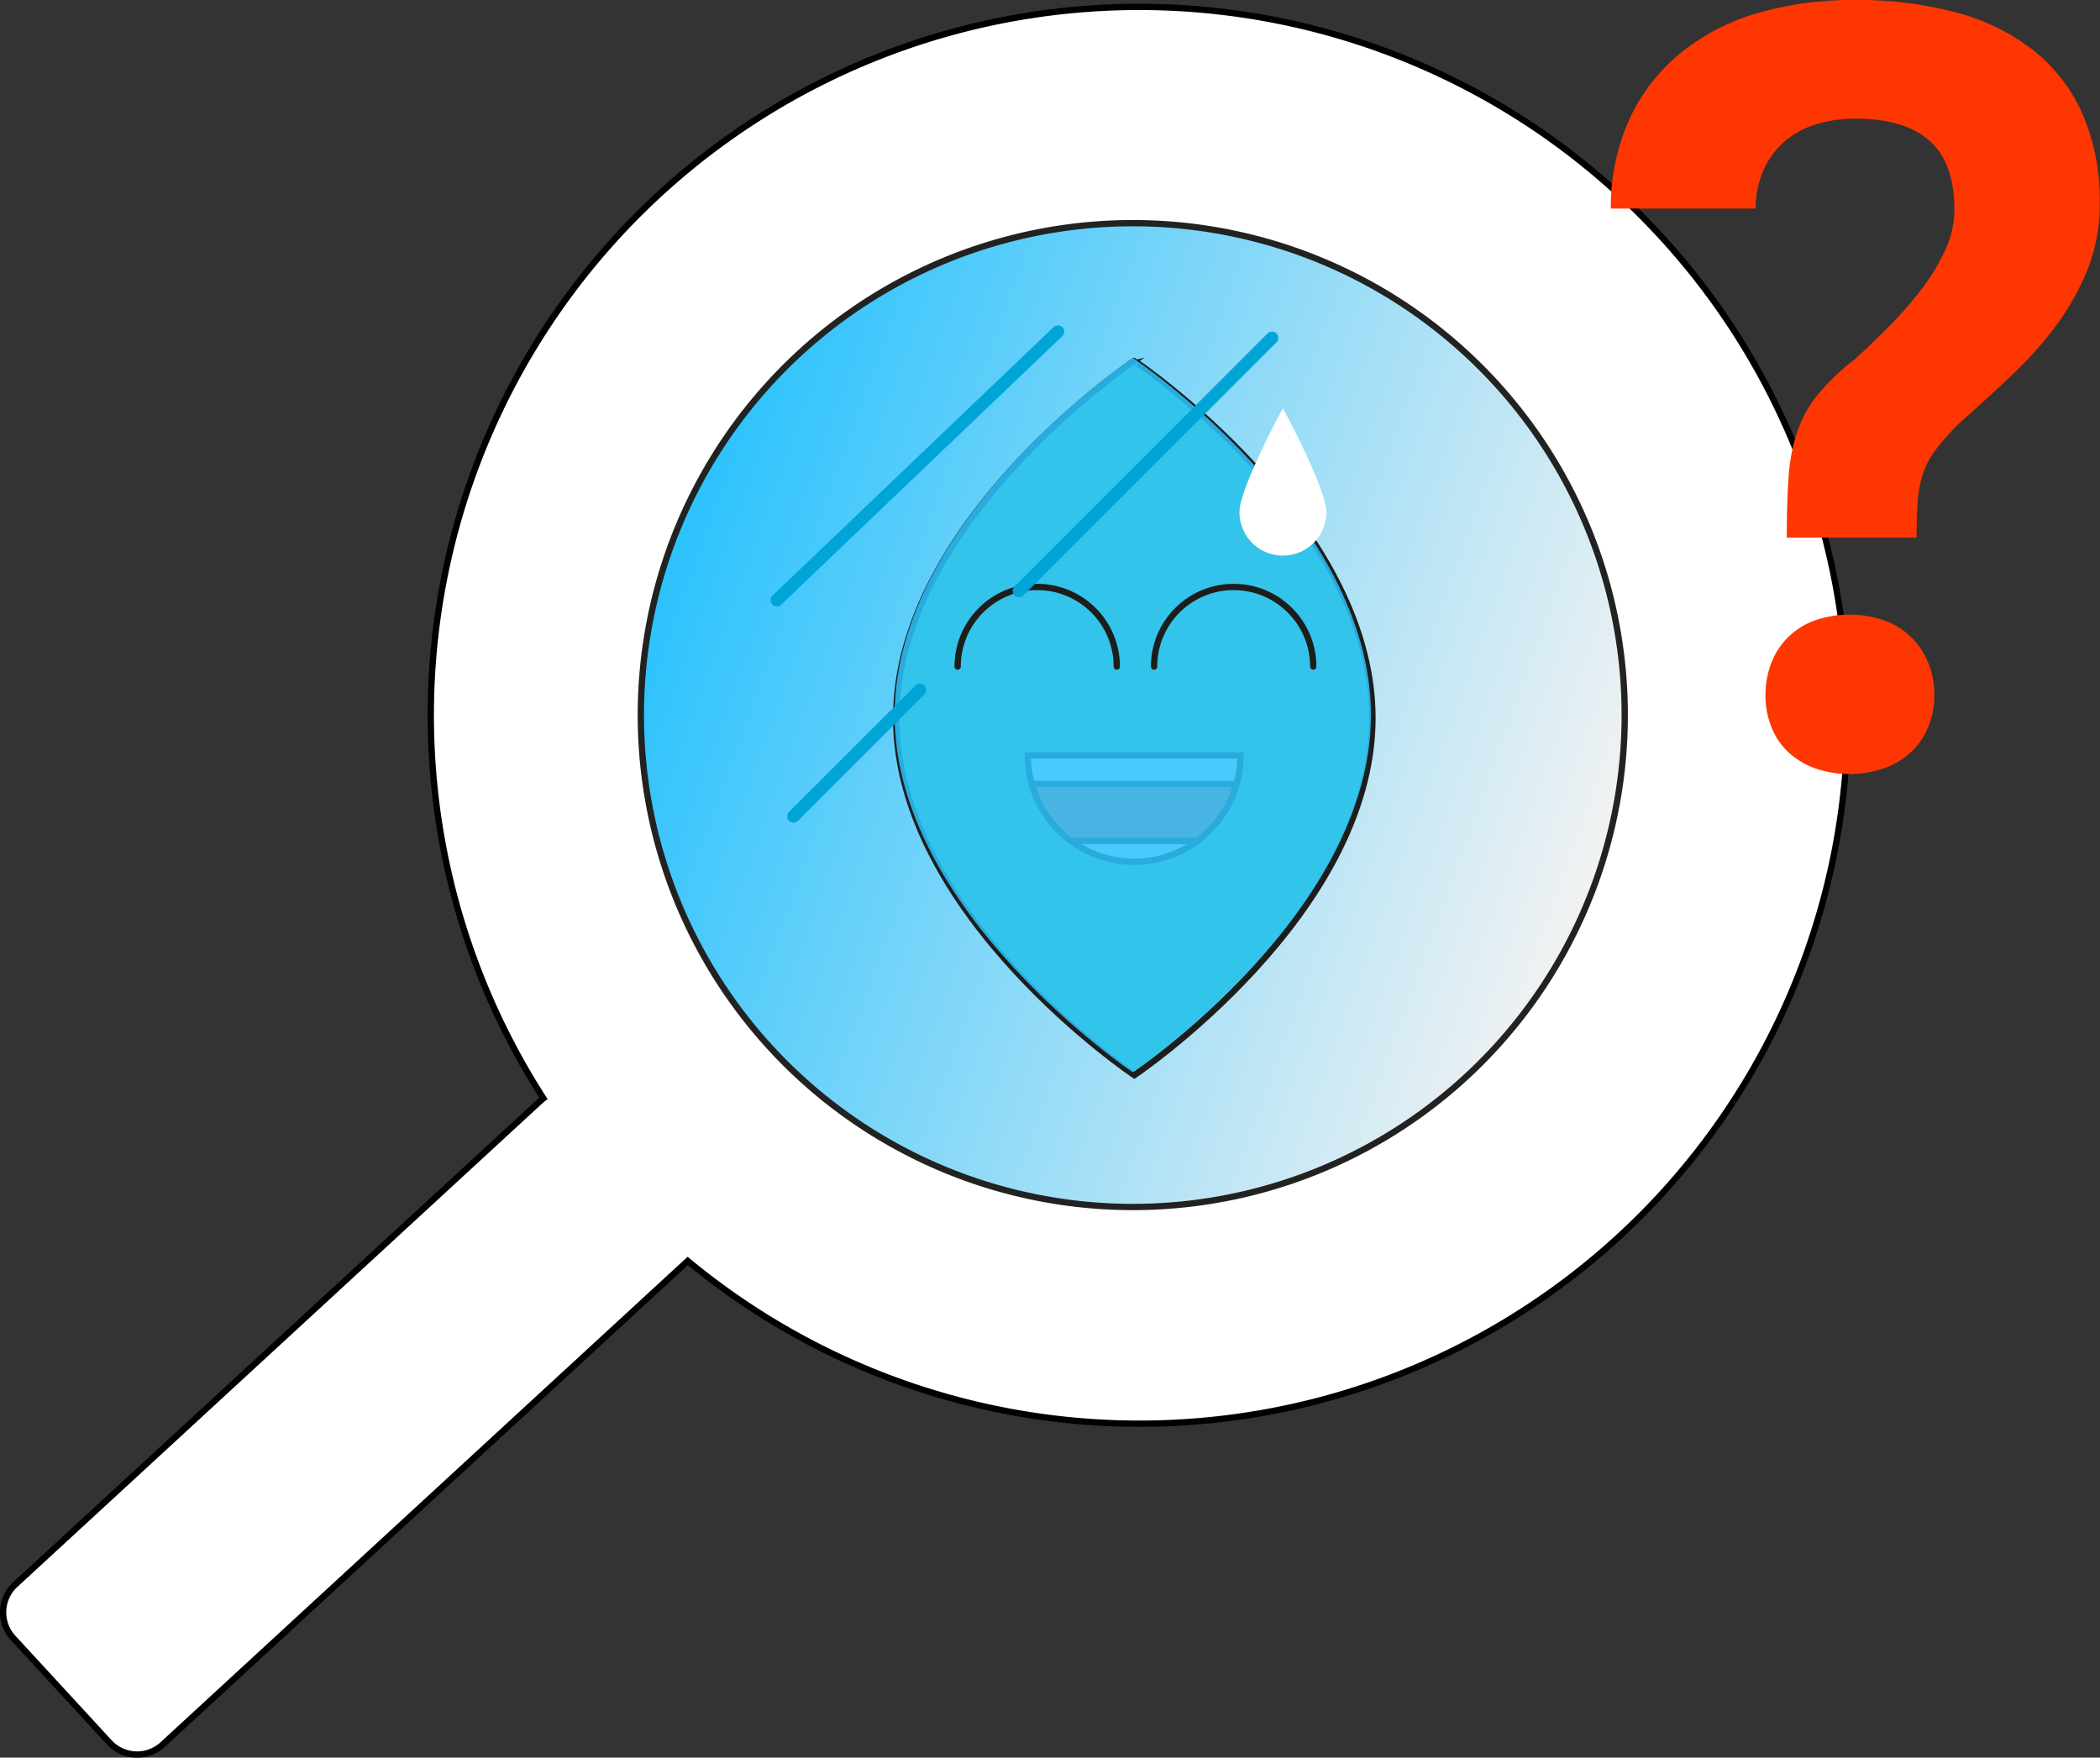 <svg xmlns="http://www.w3.org/2000/svg" xmlns:xlink="http://www.w3.org/1999/xlink" viewBox="0 0 333.56 279.19"><rect x="0" y="0" width="333.56" height="279.19" fill="#333333" stroke="none"/><defs><style>.cls-1{isolation:isolate;}.cls-2,.cls-6,.cls-9{fill:#fff;}.cls-2{stroke:#000;}.cls-11,.cls-2,.cls-3,.cls-4,.cls-5,.cls-6{stroke-miterlimit:10;}.cls-3{stroke:#222221;fill:url(#linear-gradient);}.cls-4{fill:#65d67d;}.cls-4,.cls-5,.cls-6,.cls-8{stroke:#1d1d1b;}.cls-5{fill:#fe5f43;}.cls-7{fill:#2bc2fd;opacity:0.86;mix-blend-mode:soft-light;}.cls-8{fill:none;stroke-linejoin:round;}.cls-11,.cls-8{stroke-linecap:round;}.cls-10{fill:#fe3601;}.cls-11{stroke:#00a5d8;stroke-width:2px;}</style><linearGradient id="linear-gradient" x1="85.32" y1="85.62" x2="241.6" y2="85.62" gradientTransform="translate(55.34 -22.53) rotate(19.89)" gradientUnits="userSpaceOnUse"><stop offset="0" stop-color="#2bc2fd"/><stop offset="1" stop-color="#f2f2f2"/></linearGradient></defs><title>missing_data_icon</title><g class="cls-1"><g id="Layer_1" data-name="Layer 1"><path class="cls-2" d="M263.68,37.37A112.51,112.51,0,0,0,86.31,174.47l-.19.14L2.43,251.7a6,6,0,0,0-.35,8.48l15.28,16.59a6,6,0,0,0,8.48.35l83.4-76.82A112.5,112.5,0,0,0,263.68,37.37Z"/><path class="cls-3" d="M253.41,140.17a78.14,78.14,0,1,1-46.9-100.06,78.14,78.14,0,0,1,46.9,100.06"/><path class="cls-4" d="M218,114.05c0,31.34-37.83,56.74-37.83,56.74s-37.83-25.4-37.83-56.74,37.83-56.74,37.83-56.74S218,82.72,218,114.05Z"/><path class="cls-5" d="M196.42,124.49H163.86a16.89,16.89,0,0,0,6.29,9.11h20A16.89,16.89,0,0,0,196.42,124.49Z"/><path class="cls-6" d="M163.24,120h33.81a17,17,0,0,1-.63,4.51H163.86A17,17,0,0,1,163.24,120Z"/><path class="cls-6" d="M170.16,133.6h20a16.83,16.83,0,0,1-20,0Z"/><path class="cls-7" d="M217.76,113.59c0,31.34-37.83,56.74-37.83,56.74s-37.83-25.4-37.83-56.74,37.83-56.74,37.83-56.74S217.76,82.25,217.76,113.59Z"/><path class="cls-8" d="M183.31,105.88a12.64,12.64,0,1,1,25.28,0"/><path class="cls-8" d="M152.11,105.88a12.64,12.64,0,0,1,25.28,0"/><path class="cls-9" d="M210.67,81.36a6.9,6.9,0,1,1-13.8,0c0-3.81,6.9-16.52,6.9-16.52S210.67,77.55,210.67,81.36Z"/><path class="cls-10" d="M283.81,85.41q0-5.69.29-9.66a28.82,28.82,0,0,1,1.36-7.14,19.08,19.08,0,0,1,3.22-5.86,37.17,37.17,0,0,1,6-5.74q2.8-2.56,5.61-5.41a58.61,58.61,0,0,0,5.07-5.86,31.85,31.85,0,0,0,3.67-6.15,15.25,15.25,0,0,0,1.4-6.27q0-7.51-4-11t-11.8-3.47a21.37,21.37,0,0,0-5.78.78,14,14,0,0,0-5,2.52,13,13,0,0,0-3.55,4.46,15.19,15.19,0,0,0-1.44,6.52h-23A33.68,33.68,0,0,1,259,18.53a29.69,29.69,0,0,1,8.25-10.36A35,35,0,0,1,279.43,2a54.63,54.63,0,0,1,15.18-2A60.14,60.14,0,0,1,311,2.06a33.6,33.6,0,0,1,12.25,6.15,26.75,26.75,0,0,1,7.63,10.11,34.48,34.48,0,0,1,2.64,13.95,27.9,27.9,0,0,1-2,10.69,40.42,40.42,0,0,1-5.12,9,62,62,0,0,1-7.14,7.92q-4,3.76-8,7.3a40.39,40.39,0,0,0-3.88,4.37,13.12,13.12,0,0,0-2,3.88,18.94,18.94,0,0,0-.78,4.33q-.17,2.35-.17,5.65Zm-3.38,25a14,14,0,0,1,.91-5.07,11.61,11.61,0,0,1,2.64-4.08,11.87,11.87,0,0,1,4.21-2.68,16.94,16.94,0,0,1,11.18,0,11.81,11.81,0,0,1,4.25,2.68,12.13,12.13,0,0,1,2.68,4.08,13.45,13.45,0,0,1,.95,5.07,12.92,12.92,0,0,1-.95,5,11.35,11.35,0,0,1-2.68,4,12.41,12.41,0,0,1-4.25,2.6,16.94,16.94,0,0,1-11.18,0,12.48,12.48,0,0,1-4.21-2.6,10.87,10.87,0,0,1-2.64-4A13.39,13.39,0,0,1,280.42,110.41Z"/><line class="cls-11" x1="123.39" y1="95.33" x2="168.04" y2="52.68"/><line class="cls-11" x1="126.04" y1="129.68" x2="146.12" y2="109.6"/><line class="cls-11" x1="161.85" y1="93.87" x2="202.04" y2="53.68"/></g></g></svg>